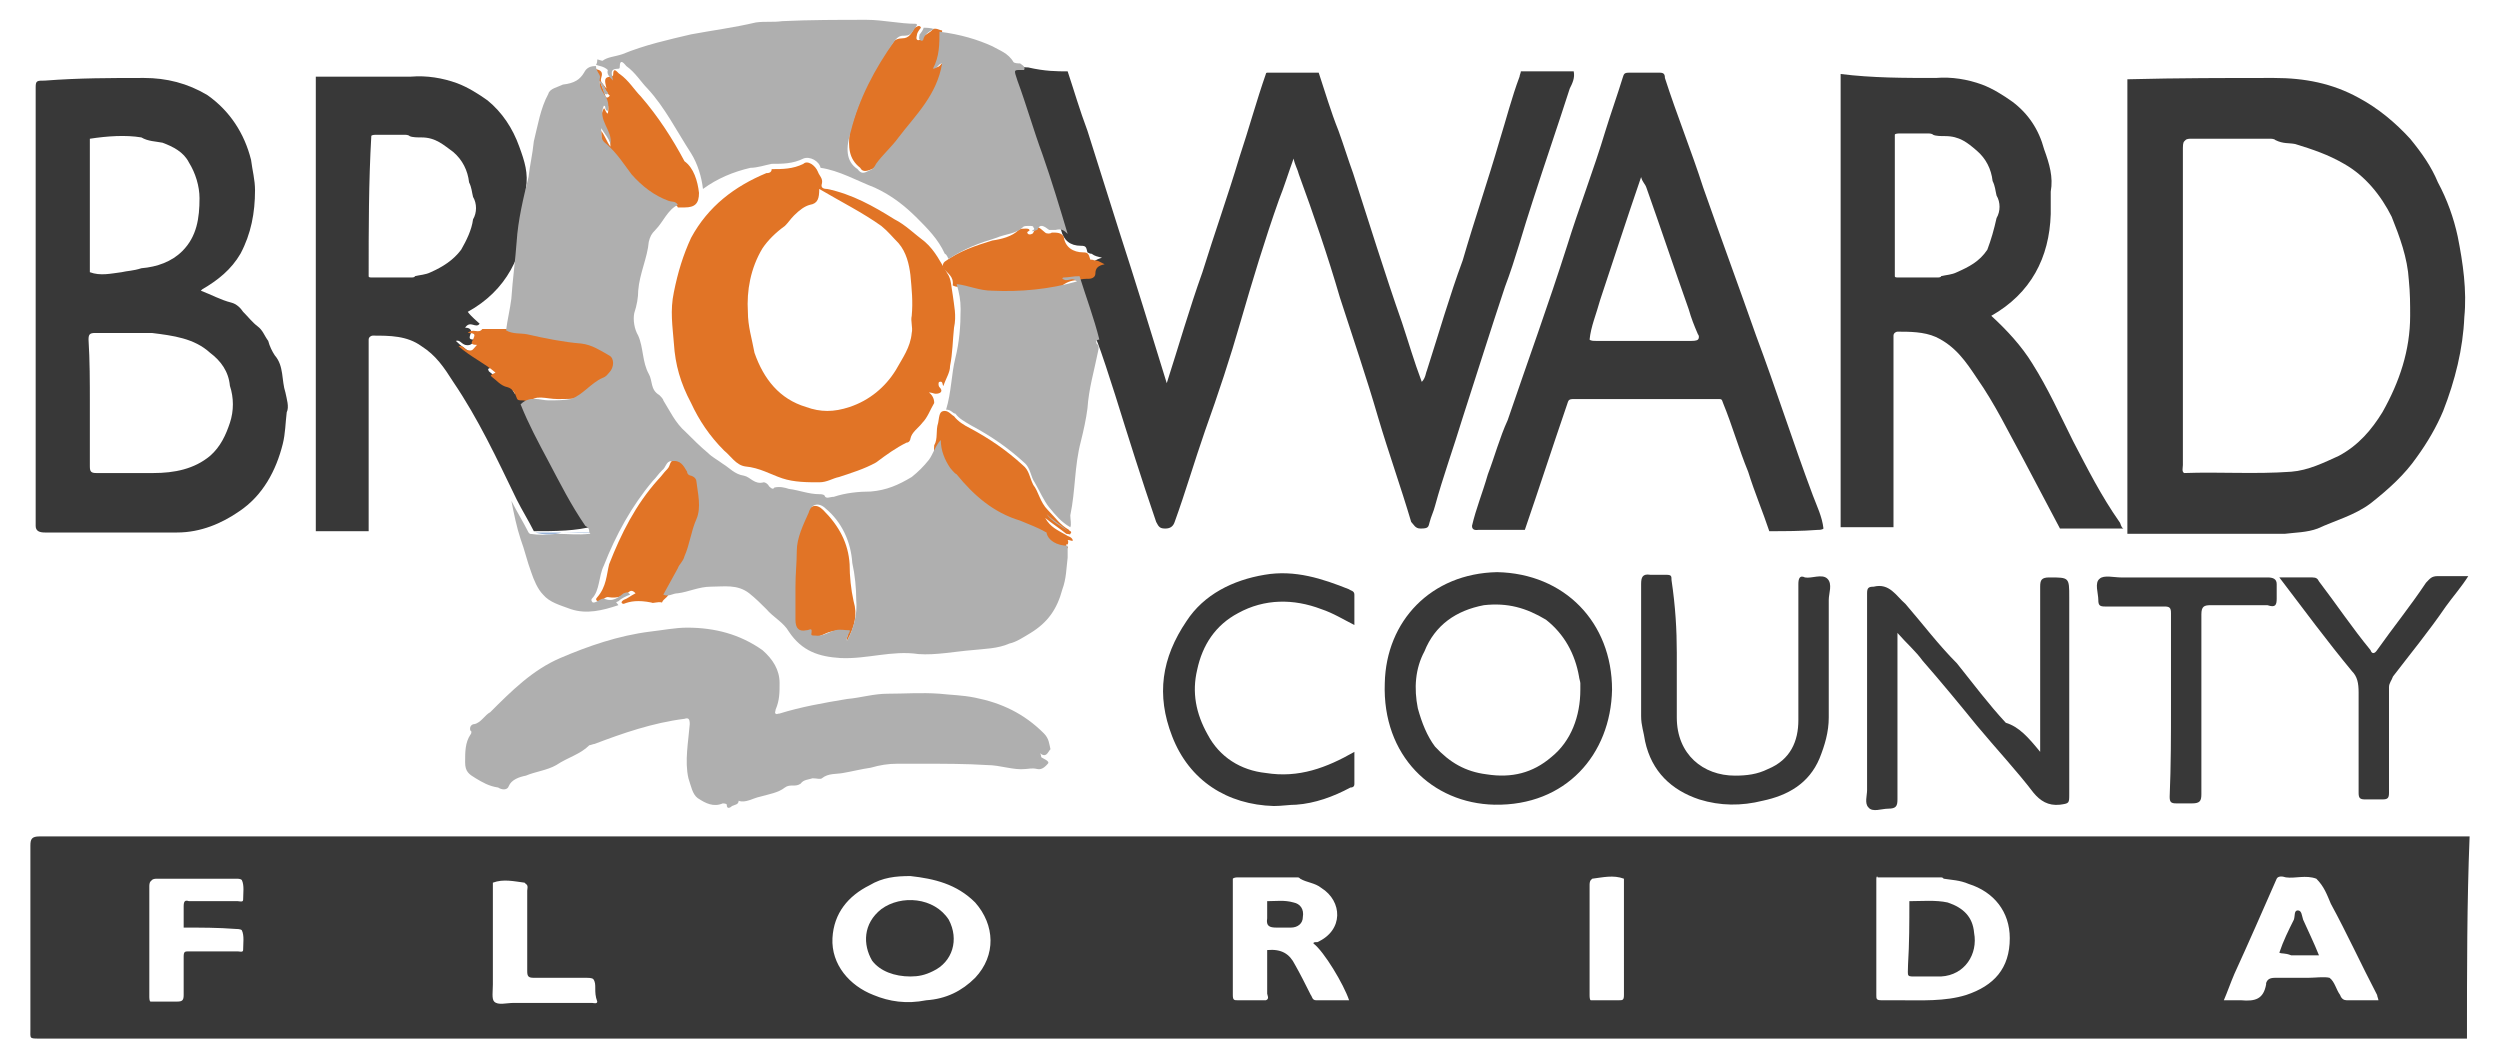 <?xml version="1.0" encoding="utf-8"?>
<!-- Generator: Adobe Illustrator 22.0.1, SVG Export Plug-In . SVG Version: 6.00 Build 0)  -->
<!DOCTYPE svg PUBLIC "-//W3C//DTD SVG 1.1//EN" "http://www.w3.org/Graphics/SVG/1.1/DTD/svg11.dtd">
<svg version="1.1" id="Layer_1" xmlns="http://www.w3.org/2000/svg" xmlns:xlink="http://www.w3.org/1999/xlink" x="0px" y="0px"
	 viewBox="0 0 189.2 80" style="enable-background:new 0 0 189.2 80;" xml:space="preserve">
<style type="text/css">
	.st0{fill:#383838;}
	.st1{fill:#E17426;}
	.st2{fill:#99B4D9;}
	.st3{fill:#AFAFAF;}
</style>
<g>
	<g id="Layer_1_1_">
	</g>
	<path class="st0" d="M186.7,78.6c-0.1,0-0.4,0-0.5,0c-61.1,0-122.1,0-183.2,0c-0.8,0-0.7,0-0.7-0.7c0-4.7,0-9.2,0-13.9
		c0-0.5,0.1-0.7,0.7-0.7c46.5,0,93.2,0,139.7,0c14.5,0,29.1,0,43.5,0c0.3,0,0.4,0,0.7,0C186.7,68.3,186.7,73.4,186.7,78.6z
		 M122.9,66.5c-0.8-0.3-1.6-0.1-2.4,0l-0.1,0.1c-0.1,0.1-0.1,0.3-0.1,0.4c0,2.8,0,5.5,0,8.3c0,0.1,0,0.4,0.1,0.4c0.7,0,1.3,0,2.1,0
		c0.3,0,0.4,0,0.4-0.4C122.9,72.3,122.9,69.4,122.9,66.5z M44.9,74.1c-0.1-0.1-0.4-0.1-0.5-0.1c-1.3,0-2.7,0-4,0
		c-0.4,0-0.5-0.1-0.5-0.5c0-2,0-4.1,0-6.1c0-0.1,0.1-0.4-0.1-0.5l-0.1-0.1c-0.8-0.1-1.6-0.3-2.4,0c0,2.5,0,5.1,0,7.7
		c0,0.5-0.1,1.1,0.1,1.3c0.3,0.3,0.9,0.1,1.5,0.1c2,0,4,0,5.9,0c0.1,0,0.4,0.1,0.4-0.1C44.9,75,45.2,74.5,44.9,74.1z M13.9,70.2
		c0-0.5,0-1.1,0-1.6c0-0.4,0.1-0.5,0.4-0.4c1.2,0,2.4,0,3.7,0c0.1,0,0.4,0.1,0.4-0.1c0-0.5,0.1-1.1-0.1-1.5
		c-0.1-0.1-0.3-0.1-0.4-0.1c-2,0-4,0-6,0c-0.1,0-0.3,0-0.4,0.1l-0.1,0.1c-0.1,0.1-0.1,0.3-0.1,0.4c0,2.8,0,5.5,0,8.3
		c0,0.1,0,0.4,0.1,0.4c0.7,0,1.3,0,2,0c0.4,0,0.5-0.1,0.5-0.5c0-0.9,0-1.9,0-2.9c0-0.4,0.1-0.4,0.4-0.4c1.2,0,2.5,0,3.7,0
		c0.1,0,0.4,0.1,0.4-0.1c0-0.5,0.1-1.1-0.1-1.5c-0.1-0.1-0.4-0.1-0.5-0.1C16.5,70.2,15.2,70.2,13.9,70.2z M172.3,66.5
		C172.3,66.6,172.3,66.6,172.3,66.5c-1.1,2.5-2.1,4.8-3.2,7.2c-0.3,0.7-0.5,1.3-0.8,2c0.5,0,0.9,0,1.3,0c1.1,0.1,1.7-0.1,1.9-1.2
		v-0.1c0.1-0.3,0.3-0.4,0.7-0.4c0.8,0,1.6,0,2.5,0c0.5,0,1.2-0.1,1.6,0c0.4,0.3,0.5,0.9,0.8,1.3c0.1,0.3,0.3,0.4,0.5,0.4
		c0.8,0,1.6,0,2.4,0c0-0.1-0.1-0.3-0.1-0.4c-1.2-2.3-2.3-4.7-3.5-6.9c-0.3-0.7-0.5-1.3-1.1-1.9c-0.8-0.3-1.6,0-2.3-0.1
		C172.7,66.3,172.4,66.3,172.3,66.5z M95.9,71.9c1.1-0.1,1.7,0.3,2.1,1.1c0.4,0.7,0.8,1.5,1.2,2.3c0.1,0.1,0.1,0.4,0.4,0.4
		c0.8,0,1.6,0,2.5,0c-0.4-1.2-1.9-3.7-2.7-4.3c0-0.1,0.1-0.1,0.3-0.1c2-0.9,1.9-3.1,0.3-4.1c-0.5-0.4-1.1-0.4-1.6-0.7
		c-0.1-0.1-0.1-0.1-0.3-0.1c-1.5,0-2.9,0-4.4,0c-0.1,0-0.3,0-0.4,0.1c0,2.9,0,5.9,0,8.8c0,0.4,0.1,0.4,0.4,0.4c0.7,0,1.3,0,2.1,0
		c0.3-0.1,0.1-0.4,0.1-0.5C95.9,74.1,95.9,73,95.9,71.9z M142,66.5c0,2.9,0,5.9,0,8.8c0,0.3,0,0.4,0.4,0.4c0.4,0,0.9,0,1.3,0
		c1.7,0,3.5,0.1,5.1-0.4c2.1-0.7,3.3-2,3.3-4.3c0-2-1.2-3.5-3.1-4.1c-0.7-0.3-1.3-0.3-1.9-0.4c-0.1-0.1-0.1-0.1-0.3-0.1
		c-1.6,0-3.1,0-4.7,0C142.1,66.3,142,66.3,142,66.5z M68.9,66.3c-1.1,0-2.1,0.1-3.1,0.7c-1.6,0.8-2.7,2.1-2.8,4
		c-0.1,2,1.3,3.6,3.1,4.3c1.2,0.5,2.5,0.7,4,0.4c1.5-0.1,2.7-0.7,3.7-1.7c1.6-1.7,1.5-4,0-5.7C72.4,66.9,70.7,66.5,68.9,66.3z"/>
	<path class="st0" d="M80.8,5.4c0.5,1.5,0.9,2.9,1.5,4.5c0.8,2.5,1.6,5.1,2.4,7.6c1.2,3.7,2.4,7.6,3.6,11.5c0.9-2.8,1.7-5.6,2.7-8.4
		c0.9-2.9,1.9-5.7,2.8-8.7c0.7-2.1,1.3-4.3,2-6.3c0-0.1,0.1-0.1,0.1-0.1c1.3,0,2.5,0,3.9,0c0.5,1.5,0.9,2.9,1.5,4.4
		c0.4,1.1,0.7,2.1,1.1,3.2c1.2,3.7,2.4,7.6,3.7,11.3c0.5,1.5,0.9,2.9,1.5,4.5c0.3-0.3,0.3-0.7,0.4-0.9c0.9-2.8,1.7-5.6,2.7-8.3
		c0.9-3.1,1.9-6,2.8-9.1c0.5-1.6,0.9-3.2,1.5-4.8c0-0.1,0.1-0.3,0.1-0.4c1.3,0,2.7,0,4,0c0.1,0.5-0.1,0.9-0.3,1.3
		c-0.9,2.8-1.9,5.7-2.8,8.5c-0.7,2.1-1.3,4.4-2.1,6.5c-1.1,3.3-2.1,6.5-3.2,9.9c-0.7,2.3-1.5,4.5-2.1,6.7c-0.1,0.4-0.3,0.8-0.4,1.2
		c-0.1,0.4-0.1,0.5-0.7,0.5c-0.4,0-0.5-0.3-0.7-0.5c-0.8-2.7-1.7-5.2-2.5-7.9c-0.9-3.1-1.9-6-2.9-9.1c-0.9-3.1-2-6.3-3.1-9.3
		c-0.1-0.4-0.3-0.7-0.4-1.2c-0.4,1.1-0.7,2.1-1.1,3.1c-1.1,3.1-2,6.1-2.9,9.2c-0.8,2.8-1.7,5.5-2.7,8.3c-0.8,2.3-1.5,4.7-2.3,6.9
		c-0.1,0.3-0.3,0.5-0.7,0.5s-0.5-0.1-0.7-0.5c-1.1-3.2-2.1-6.4-3.1-9.6c-0.5-1.5-0.9-2.9-1.5-4.4c-0.5-1.6-1.1-3.2-1.5-4.8
		c0.3-0.1,0.5-0.1,0.8-0.1s0.5-0.1,0.5-0.4c0-0.4,0.1-0.5,0.7-0.7c-0.4-0.1-0.5-0.1-0.8-0.3c-0.1,0-0.1,0-0.3-0.1
		c-0.1-0.4-0.1-0.5-0.5-0.5c-0.8,0-1.3-0.4-1.5-1.2c-0.7-2-1.2-4-1.9-6c-0.7-1.9-1.2-3.7-1.9-5.6c-0.3-0.9-0.3-0.8,0.5-0.8
		c0.1,0,0.1,0,0.3,0c0.1,0.1,0.4,0.1,0.5,0.1C79.1,5.4,80,5.4,80.8,5.4z"/>
	<path class="st0" d="M172.1,5.9c2.3,0,4.4,0.4,6.4,1.5c1.5,0.8,2.8,1.9,3.9,3.1c0.9,1.1,1.6,2.1,2.1,3.3c0.7,1.3,1.2,2.7,1.5,4.1
		c0.4,2,0.7,4.1,0.5,6.1c-0.1,2.4-0.7,4.8-1.6,7.1c-0.5,1.2-1.2,2.4-2,3.5c-0.9,1.3-2.1,2.4-3.5,3.5c-1.2,0.9-2.7,1.3-4,1.9
		c-0.8,0.3-1.7,0.3-2.5,0.4c-4,0-7.9,0-11.9,0c0-0.7,0-1.3,0-2c0-10.5,0-21.1,0-31.7c0-0.3,0-0.4,0-0.7
		C164.9,5.9,168.5,5.9,172.1,5.9z M165.3,35.8c2.7-0.1,5.3,0.1,8.1-0.1c1.3-0.1,2.5-0.7,3.6-1.2c1.5-0.8,2.5-2,3.3-3.3
		c1.3-2.3,2.1-4.7,2.1-7.3c0-0.9,0-1.7-0.1-2.7c-0.1-1.7-0.7-3.3-1.3-4.8c-0.8-1.6-2-3.1-3.6-4c-1.2-0.7-2.4-1.1-3.7-1.5
		c-0.5-0.1-0.9,0-1.5-0.3c-0.1-0.1-0.3-0.1-0.4-0.1c-2,0-4,0-6,0c-0.1,0-0.3,0-0.4,0.1l-0.1,0.1c-0.1,0.1-0.1,0.4-0.1,0.5
		c0,8,0,16,0,24C165.2,35.4,165.1,35.7,165.3,35.8z"/>
	<path class="st0" d="M10.9,5.9c1.7,0,3.3,0.4,4.8,1.3c1.7,1.2,2.8,2.9,3.3,4.9c0.1,0.8,0.3,1.5,0.3,2.3c0,1.7-0.3,3.3-1.1,4.8
		c-0.7,1.2-1.7,2-2.9,2.7l-0.1,0.1c0.8,0.3,1.5,0.7,2.3,0.9c0.4,0.1,0.7,0.4,0.9,0.7c0.4,0.4,0.7,0.8,1.1,1.1
		c0.4,0.3,0.5,0.7,0.8,1.1c0.1,0.4,0.3,0.8,0.5,1.1c0.7,0.8,0.5,1.9,0.8,2.8c0.1,0.5,0.3,1.1,0.1,1.5c-0.1,0.8-0.1,1.6-0.3,2.4
		c-0.5,2-1.5,3.9-3.3,5.1c-1.3,0.9-2.9,1.6-4.7,1.6c-3.3,0-6.7,0-10,0c-0.4,0-0.7-0.1-0.7-0.5c0-11.1,0-22.1,0-33.2
		c0-0.5,0.1-0.5,0.7-0.5C6,5.9,8.4,5.9,10.9,5.9z M6.8,10.5c0,3.3,0,6.8,0,10.1c0.8,0.3,1.6,0.1,2.4,0c0.4-0.1,0.9-0.1,1.5-0.3
		c1.2-0.1,2.3-0.5,3.1-1.3c1.1-1.1,1.3-2.5,1.3-4c0-0.9-0.3-1.9-0.8-2.7c-0.4-0.8-1.2-1.2-2-1.5c-0.5-0.1-1.1-0.1-1.6-0.4
		C9.5,10.2,8.1,10.3,6.8,10.5L6.8,10.5z M6.8,30.5c0,1.6,0,3.2,0,4.8c0,0.4,0.1,0.5,0.5,0.5c1.5,0,2.9,0,4.3,0
		c1.6,0,3.1-0.3,4.3-1.3c0.8-0.7,1.2-1.6,1.5-2.5c0.3-0.9,0.3-1.9,0-2.8c-0.1-1.1-0.7-1.9-1.5-2.5c-1.2-1.1-2.8-1.3-4.4-1.5
		c-1.3,0-2.8,0-4.3,0c-0.4,0-0.5,0.1-0.5,0.5C6.8,27.3,6.8,28.9,6.8,30.5z"/>
	<path class="st0" d="M146.5,5.9c1.2-0.1,2.4,0.1,3.5,0.5c0.8,0.3,1.6,0.8,2.3,1.3c1.2,0.9,2,2.1,2.4,3.6c0.4,1.1,0.7,2.1,0.5,3.2
		c0,0.5,0,1.2,0,1.7c-0.1,3.3-1.5,6-4.5,7.7c1.2,1.1,2.3,2.3,3.1,3.6c1.2,1.9,2.1,3.9,3.1,5.9c1.1,2.1,2.1,4.1,3.5,6.1
		c0.1,0.1,0.1,0.4,0.3,0.5c-1.6,0-3.2,0-4.8,0c-0.9-1.7-1.9-3.6-2.8-5.3c-1.1-2-2.1-4.1-3.5-6.1c-0.8-1.2-1.6-2.4-3.1-3.1
		c-0.9-0.4-2-0.4-2.9-0.4c-0.1,0-0.3,0.1-0.3,0.3c0,0.1,0,0.3,0,0.4c0,4.7,0,9.5,0,14.1c-1.3,0-2.7,0-4,0c0-1.7,0-3.3,0-5.1
		c0-9.6,0-19.2,0-28.8c0-0.1,0-0.3,0-0.4C141.7,5.9,144.1,5.9,146.5,5.9z M151.1,16.5c0.3-0.5,0.3-1.2,0-1.7
		c-0.1-0.4-0.1-0.7-0.3-1.1c-0.1-0.9-0.5-1.7-1.2-2.3s-1.3-1.1-2.4-1.1c-0.3,0-0.7,0-0.9-0.1c-0.1-0.1-0.3-0.1-0.4-0.1
		c-0.7,0-1.5,0-2.1,0c-0.1,0-0.4,0-0.4,0.1c0,3.6,0,7.1,0,10.7c0,0.1,0.1,0.1,0.3,0.1c0.9,0,2,0,2.9,0c0.1,0,0.3,0,0.3-0.1
		c0.4-0.1,0.8-0.1,1.2-0.3c0.9-0.4,1.7-0.8,2.3-1.7C150.7,18.1,150.9,17.4,151.1,16.5z"/>
	<path class="st0" d="M40.4,40.2c-0.4-0.8-0.9-1.6-1.3-2.4c-1.5-3.1-2.9-6.1-4.8-8.9c-0.7-1.1-1.3-2-2.4-2.7
		c-1.1-0.8-2.4-0.8-3.7-0.8c-0.1,0-0.3,0.1-0.3,0.3s0,0.3,0,0.4c0,4.4,0,8.9,0,13.3c0,0.3,0,0.5,0,0.8c-1.3,0-2.7,0-4,0
		c0-0.4,0-0.8,0-1.3c0-10.8,0-21.6,0-32.4c0-0.3,0-0.5,0-0.7c2.4,0,4.8,0,7.2,0c1.2-0.1,2.4,0.1,3.5,0.5c0.8,0.3,1.6,0.8,2.3,1.3
		c1.1,0.9,1.9,2.1,2.4,3.5c0.4,1.1,0.7,2,0.5,3.2c0,0.5,0,1.2,0,1.7c-0.1,3.3-1.5,6-4.4,7.6c0.3,0.4,0.7,0.7,0.9,0.9
		c-0.3,0.4-0.7-0.3-1.1,0.3c0.5,0,0.5,0.3,0.4,0.5c-0.1,0.3-0.1,0.4,0.3,0.4c-0.1,0.3-0.3,0.5-0.7,0.4c-0.3-0.1-0.4-0.4-0.7-0.3
		c0.8,0.8,1.9,1.3,2.8,2c-0.4,0.1-0.4,0.1-0.3,0.3c0.4,0.3,0.7,0.7,1.2,0.8c0.4,0.1,0.5,0.5,0.7,0.8c0.1,0.3,0.7,0,0.9,0.4
		c0.7,1.5,1.5,2.9,2.1,4.3c0.9,1.6,1.7,3.3,2.8,4.9c0.1,0.1,0.3,0.4,0.3,0.5C43.6,40.2,42,40.2,40.4,40.2z M27.9,20.9
		c0,0.1,0.1,0.1,0.3,0.1c0.9,0,2,0,2.9,0c0.1,0,0.3,0,0.3-0.1c0.4-0.1,0.8-0.1,1.2-0.3c0.9-0.4,1.7-0.9,2.3-1.7
		c0.4-0.7,0.8-1.5,0.9-2.3c0.3-0.5,0.3-1.2,0-1.7c-0.1-0.4-0.1-0.7-0.3-1.1c-0.1-0.9-0.5-1.7-1.2-2.3c-0.7-0.5-1.3-1.1-2.4-1.1
		c-0.3,0-0.7,0-0.9-0.1c-0.1-0.1-0.3-0.1-0.4-0.1c-0.7,0-1.5,0-2.1,0c-0.1,0-0.4,0-0.4,0.1C27.9,13.8,27.9,17.3,27.9,20.9z"/>
	<path class="st0" d="M133.9,40.2c-0.5-1.5-1.1-2.9-1.6-4.5c-0.7-1.7-1.2-3.5-1.9-5.2c-0.1-0.3-0.1-0.3-0.4-0.3c-3.6,0-7.3,0-10.9,0
		c-0.4,0-0.4,0.1-0.5,0.4c-1.1,3.2-2.1,6.3-3.2,9.5l0,0c-1.2,0-2.3,0-3.5,0c-0.1,0-0.5,0.1-0.5-0.3c0.3-1.3,0.8-2.5,1.2-3.9
		c0.5-1.3,0.9-2.8,1.5-4.1c1.5-4.4,3.1-8.8,4.5-13.2c0.9-2.9,2-5.7,2.9-8.7c0.4-1.3,0.9-2.7,1.3-4c0.1-0.3,0.1-0.4,0.5-0.4
		c0.8,0,1.5,0,2.3,0c0.3,0,0.4,0.1,0.4,0.4c0.9,2.8,2,5.5,2.9,8.3c1.3,3.7,2.7,7.5,4,11.2c1.5,4,2.8,8.1,4.3,12.1
		c0.3,0.8,0.7,1.6,0.8,2.5c-0.1,0.1-0.3,0.1-0.4,0.1C136.3,40.2,135.1,40.2,133.9,40.2z M120.3,25.7c0.1,0.1,0.3,0.1,0.5,0.1
		c2.4,0,4.8,0,7.2,0c0.1,0,0.4,0,0.5-0.1s0.1-0.3,0-0.4c-0.3-0.7-0.5-1.2-0.7-1.9c-1.1-3.1-2.1-6.1-3.2-9.2
		c-0.1-0.3-0.3-0.4-0.4-0.8c-1.1,3.2-2.1,6.3-3.1,9.3C120.8,23.8,120.4,24.7,120.3,25.7z"/>
	<path class="st0" d="M154.4,56.9c0-4.3,0-8.4,0-12.5c0-0.5,0.1-0.7,0.7-0.7c1.5,0,1.5,0,1.5,1.5c0,4.9,0,9.9,0,14.9
		c0,0.7,0,0.7-0.7,0.8c-0.9,0.1-1.5-0.3-2-0.9c-1.3-1.7-2.8-3.3-4.3-5.1c-1.3-1.6-2.7-3.3-4.1-4.9c-0.5-0.7-1.2-1.3-1.9-2.1
		c0,0.3,0,0.4,0,0.7c0,4,0,7.9,0,11.9c0,0.5-0.1,0.7-0.7,0.7c-0.5,0-1.2,0.3-1.5-0.1c-0.3-0.3-0.1-0.9-0.1-1.3c0-4.9,0-10,0-14.9
		c0-0.4,0.1-0.5,0.5-0.5c1.2-0.3,1.7,0.7,2.4,1.3c1.3,1.5,2.5,3.1,3.9,4.5c1.2,1.5,2.4,3.1,3.7,4.5C152.8,55,153.5,55.8,154.4,56.9z
		"/>
	<path class="st0" d="M122,52.2c-0.1,4.9-3.5,8.8-8.9,8.7c-4.7-0.1-8.5-3.7-8.3-9.2c0.1-4.7,3.5-8.3,8.5-8.4
		C118.4,43.4,122,47.1,122,52.2z M119.6,52.2c0-0.1,0-0.4,0-0.5c0-0.1-0.1-0.4-0.1-0.5c-0.3-1.7-1.1-3.2-2.5-4.3
		c-1.5-0.9-2.9-1.3-4.7-1.1c-2.1,0.4-3.7,1.5-4.5,3.5c-0.7,1.3-0.8,2.8-0.5,4.3c0.3,1.1,0.7,2.1,1.3,2.9c1.1,1.2,2.3,1.9,3.9,2.1
		c1.9,0.3,3.5-0.1,4.9-1.3C118.9,56.1,119.6,54.2,119.6,52.2z"/>
	<path class="st0" d="M126.9,49.4c0,1.6,0,3.2,0,4.9c0,2.8,2,4.4,4.4,4.4c0.9,0,1.7-0.1,2.5-0.5c1.7-0.7,2.3-2.1,2.3-3.7
		c0-3.5,0-6.8,0-10.3c0-0.4,0.1-0.7,0.5-0.5c0.5,0.1,1.3-0.3,1.7,0.1c0.4,0.4,0.1,1.1,0.1,1.6c0,2.9,0,6,0,8.9
		c0,1.1-0.3,2.1-0.7,3.1c-0.8,1.9-2.4,2.8-4.3,3.2c-1.6,0.4-3.2,0.4-4.8-0.1c-2.1-0.7-3.6-2.1-4.1-4.4c-0.1-0.7-0.3-1.2-0.3-1.9
		c0-3.3,0-6.7,0-10c0-0.5,0.1-0.8,0.7-0.7c0.4,0,0.8,0,1.2,0c0.4,0,0.4,0.1,0.4,0.4C126.8,45.9,126.9,47.7,126.9,49.4z"/>
	<path class="st0" d="M102.5,56.9c0,0.8,0,1.6,0,2.4c0,0.1,0,0.3-0.3,0.3c-1.3,0.7-2.7,1.2-4.1,1.3c-0.5,0-1.1,0.1-1.7,0.1
		c-3.5-0.1-6.4-1.9-7.7-5.3c-1.2-3.1-0.8-5.9,1.1-8.7c1.3-2,3.5-3.1,5.9-3.5c2.3-0.4,4.4,0.3,6.4,1.1c0.1,0.1,0.4,0.1,0.4,0.4
		c0,0.8,0,1.5,0,2.3c-0.8-0.4-1.6-0.9-2.5-1.2c-2.1-0.8-4.3-0.8-6.3,0.3c-1.7,0.9-2.7,2.4-3.1,4.3c-0.4,1.7-0.1,3.3,0.8,4.9
		c0.9,1.7,2.5,2.7,4.4,2.9C98.3,58.9,100.4,58.1,102.5,56.9C102.4,56.9,102.4,56.9,102.5,56.9z"/>
	<path class="st0" d="M164.3,53.3c0-2.3,0-4.7,0-6.9c0-0.4-0.1-0.5-0.5-0.5c-1.5,0-3.1,0-4.5,0c-0.4,0-0.5-0.1-0.5-0.5
		c0-0.5-0.3-1.3,0.1-1.6c0.3-0.3,1.1-0.1,1.6-0.1c3.7,0,7.3,0,11.1,0c0.4,0,0.7,0.1,0.7,0.5c0,0.4,0,0.7,0,1.1
		c0,0.5-0.1,0.7-0.7,0.5c-1.5,0-2.9,0-4.3,0c-0.5,0-0.7,0.1-0.7,0.7c0,4.5,0,9.1,0,13.6c0,0.5-0.1,0.7-0.7,0.7c-0.4,0-0.8,0-1.2,0
		s-0.5-0.1-0.5-0.5C164.3,57.9,164.3,55.7,164.3,53.3z"/>
	<path class="st0" d="M172.5,43.7c0.9,0,1.7,0,2.5,0c0.3,0,0.4,0.1,0.5,0.3c1.3,1.7,2.5,3.5,3.9,5.2c0.1,0.3,0.3,0.3,0.5,0
		c1.2-1.7,2.5-3.3,3.7-5.1c0.3-0.3,0.4-0.5,0.9-0.5c0.7,0,1.5,0,2.3,0c-0.5,0.8-1.2,1.6-1.7,2.3c-1.3,1.9-2.7,3.6-4,5.3
		c-0.1,0.3-0.3,0.5-0.3,0.8c0,2.7,0,5.3,0,8c0,0.4-0.1,0.5-0.5,0.5c-0.4,0-0.8,0-1.3,0c-0.4,0-0.5-0.1-0.5-0.5c0-2.5,0-5.1,0-7.6
		c0-0.7-0.1-1.2-0.5-1.6C176.1,48.5,174.4,46.2,172.5,43.7z"/>
	<path class="st1" d="M47.2,45.7c-0.1,0-0.3-0.1,0-0.3c0.3-0.1,0.5-0.3,0.9-0.5c-0.1-0.1-0.3-0.3-0.5-0.1c-0.4,0.3-0.9,0.5-1.5,0.4
		c-0.3-0.1-0.5,0.3-0.8,0.3c-0.1,0-0.3-0.1-0.1-0.3c0.7-0.8,0.7-1.7,0.9-2.5c0.9-2.3,2-4.5,3.7-6.4c0.3-0.3,0.4-0.5,0.7-0.8
		c0.3-0.3,0.1-0.7,0.7-0.7c0.7,0,0.9,0.3,1.2,0.8c0.1,0.1,0.1,0.3,0.3,0.3c0.1,0.1,0.3,0.3,0.4,0.4c0.1,0.9,0.4,2,0,2.9
		s-0.7,1.9-0.9,2.8c-0.1,0.3-0.4,0.5-0.5,0.9c-0.4,0.7-0.7,1.3-1.1,2c0,0.3-0.4,0.4-0.5,0.7c-0.3-0.1-0.7,0.1-0.8,0
		C48.3,45.4,47.7,45.5,47.2,45.7z"/>
	<path class="st1" d="M40,30.5c-0.3-0.4-0.8,0-0.9-0.4c-0.1-0.3-0.3-0.7-0.7-0.8c-0.5-0.1-0.8-0.5-1.2-0.8c-0.1-0.1-0.1-0.1,0.3-0.3
		c-0.8-0.7-1.9-1.2-2.8-2c0.4-0.1,0.5,0.3,0.7,0.3c0.4,0.1,0.4-0.1,0.7-0.4c-0.4,0-0.5-0.1-0.3-0.4c0.1-0.3,0.3-0.5-0.4-0.5
		c0.4-0.4,0.8,0.1,1.1-0.3c0.9,0,1.9,0,2.7,0c0.5,0.3,1.1,0.1,1.6,0.3c1.3,0.3,2.8,0.4,4.1,0.7c0.8,0.1,1.5,0.4,2.1,0.9
		c0.4,0.3,0.4,0.9,0,1.3c-0.1,0.1-0.4,0.3-0.5,0.4c-0.9,0.4-1.5,1.3-2.4,1.6c-0.7,0.1-1.3,0.1-1.9,0.1C41.3,30.2,40.5,29.8,40,30.5z
		"/>
	<path class="st1" d="M71.3,2.3c0,0.9,0,1.9-0.5,2.8c0.4,0,0.4-0.4,0.7-0.4c-0.4,2.3-2,3.9-3.3,5.6c-0.5,0.7-1.2,1.3-1.7,2
		c-0.1,0.1-0.3,0.4-0.5,0.5c-0.3,0.1-0.7,0.3-0.9-0.1l0,0c-0.9-0.7-0.9-1.6-0.8-2.7c0.7-2.5,1.7-4.8,3.3-6.8C67.7,3,68,2.9,68.3,2.9
		c0.5,0,0.7-0.4,0.9-0.8c0.1,0,0.4-0.3,0.5,0c-0.1,0.1-0.3,0.4-0.3,0.5s-0.1,0.3,0,0.4s0.3,0,0.3-0.1c0.3-0.3,0.7-0.4,0.9-0.7
		C70.9,2.1,71.1,2.3,71.3,2.3z"/>
	<path class="st1" d="M71.5,31.1c0.3,0,0.5,0.3,0.7,0.4c0.3,0.4,0.8,0.7,1.2,0.9c1.5,0.8,2.8,1.7,4,2.8c0.5,0.4,0.5,0.9,0.8,1.5
		c0.4,0.5,0.5,1.3,1.1,1.9s0.9,1.1,1.6,1.5c0,0.1,0.3,0.1,0.1,0.3c0,0.1-0.1,0-0.3,0c-0.5-0.4-1.1-0.8-1.6-1.2
		c0.4,0.7,0.9,0.9,1.6,1.3c0.1,0.1,0.4,0.1,0.5,0.4c-0.1,0.1-0.3-0.1-0.4,0c0.1,0.1,0,0.3,0,0.3c-0.4,0,0.3,0.3-0.1,0.3
		c-0.8,0-1.3-0.4-2-0.8c-0.7-0.4-1.3-0.7-2-0.9c-2-0.7-3.5-1.9-4.8-3.5c-0.1-0.1-0.4-0.4-0.5-0.5c-0.4-0.7-0.8-1.3-0.7-2.1
		c0.3-0.5,0.1-1.1,0.3-1.7C71.1,31.4,71.1,31.1,71.5,31.1z"/>
	<path class="st1" d="M52.9,14.6c0,0.8-0.3,1.1-1.1,1.1c-0.1,0-0.4,0-0.5,0c-0.1-0.3-0.4-0.1-0.7-0.3c-1.2-0.4-2-0.9-2.8-2
		c-0.5-0.8-1.1-1.6-1.9-2.3c-0.4-0.3-0.4-0.5-0.4-1.2c0.3,0.4,0.4,0.8,0.7,1.2c0-1.1-1.1-1.9-0.5-2.9c0.1,0,0.1,0.3,0.3,0.4
		c0.1-0.5,0-0.9-0.3-1.3s-0.4-0.8-0.3-1.2c0.1,0.4,0.3,0.7,0.4,1.1c0,0.1,0.1,0.3,0.3,0.1c0,0,0.1-0.1,0-0.1
		c-0.4-0.4-0.4-0.9-0.8-1.1c0-0.4-0.3-0.7-0.3-0.9c0.3,0.1,0.7,0.1,0.5,0.7c-0.1,0.3,0.1,0.4,0.4,0.8c-0.1-0.5-0.3-0.9,0.4-0.9
		l0.1-0.1c0-0.8,0.4-0.1,0.5-0.1c0.7,0.5,1.1,1.2,1.6,1.7c1.3,1.5,2.4,3.2,3.3,4.9C52.5,12.7,52.8,13.7,52.9,14.6z"/>
	<path class="st1" d="M64.1,48.5c-0.1-0.3,0.3-0.7-0.1-0.7c-0.3-0.1-0.7-0.1-1.1,0c-0.5,0.1-0.9,0.5-1.5,0.4c-0.1,0-0.3,0-0.3-0.1
		c0.1-0.5-0.1-0.3-0.4-0.3C60.3,47.9,60,47.5,60,47c0-0.8,0-1.7,0-2.5c0-0.9,0.1-1.9,0.1-2.7c0-1.1,0.5-2,0.9-2.9
		c0.3-0.7,0.8-0.8,1.3-0.3c1.2,1.2,1.9,2.5,2,4.1c0,0.9,0.1,1.9,0.3,2.8C64.9,46.5,64.7,47.4,64.1,48.5z"/>
	<path class="st2" d="M40.5,40.3c1.5,0,3.1,0,4.5,0c-0.8,0.1-1.7,0-2.5,0C41.9,40.5,41.2,40.5,40.5,40.3z"/>
	<path class="st1" d="M72.4,21.7c-0.1,0-0.3-0.1-0.3-0.1c0.1-0.7-0.4-0.9-0.7-1.3c-0.1-0.3,0-0.4,0.1-0.5c1.1-0.8,2.3-1.2,3.6-1.6
		c0.7-0.1,1.5-0.3,2-0.8c0.1-0.1,0.4-0.1,0.5-0.1s0.3,0,0.3,0.1c0.1,0.1-0.3,0.1-0.1,0.3c0.1,0.1,0.4,0,0.4-0.1
		c0.3-0.7,0.5-0.3,0.9,0c0.1,0.1,0.4,0.1,0.5,0c0.4,0,0.7,0,0.9,0.3c0.1,0.8,0.7,1.2,1.5,1.2c0.3,0,0.4,0.1,0.5,0.5
		c0,0.1,0.1,0,0.3,0.1c0.3,0,0.4,0.1,0.8,0.3c-0.5,0.1-0.7,0.3-0.7,0.7c0,0.3-0.3,0.4-0.5,0.4c-0.3,0-0.5,0-0.8,0.1
		c-0.4,0-0.8,0.1-1.2,0.4l-0.1,0.1c0,0.1,0.1,0.1,0.3,0.1c0.3-0.1,0.5-0.1,0.8,0.1c-2.1,0.5-4.3,0.8-6.4,0.7
		C74.1,22.1,73.3,21.7,72.4,21.7z"/>
	<path class="st1" d="M61.9,13c0.1,0.3,0.4,0.5,0.3,0.9c-0.1,0.3,0.1,0.4,0.4,0.4c1.9,0.4,3.5,1.3,5.1,2.3c0.8,0.4,1.5,1.1,2.3,1.7
		c0.8,0.7,1.2,1.6,1.7,2.4c0.3,0.4,0.3,1.1,0.4,1.6c0.1,0.8,0.3,1.6,0.1,2.5c-0.1,0.9-0.1,1.9-0.3,2.9c0,0.5-0.3,0.9-0.5,1.5
		c-0.1,0,0-0.4-0.3-0.3c-0.1,0-0.1,0.3,0,0.4c0.3,0.3,0.1,0.5-0.3,0.5c-0.1,0-0.3-0.1-0.5-0.1c0.4,0.3,0.4,0.7,0.4,0.8
		c-0.3,0.5-0.5,1.1-0.9,1.5c-0.3,0.4-0.8,0.7-0.9,1.2c0,0.1-0.1,0.3-0.3,0.3c-0.8,0.4-1.5,0.9-2.3,1.5c-0.9,0.5-1.9,0.8-2.8,1.1
		c-0.5,0.1-0.9,0.4-1.5,0.4c-0.9,0-1.9,0-2.8-0.3c-0.9-0.3-1.7-0.8-2.8-0.9c-0.7-0.1-1.1-0.8-1.6-1.2c-1.1-1.1-1.9-2.3-2.5-3.6
		c-0.8-1.5-1.2-2.9-1.3-4.5c-0.1-1.3-0.3-2.5,0-3.9c0.3-1.5,0.7-2.8,1.3-4.1c1.3-2.4,3.3-3.9,5.7-4.9c0.1,0,0.4,0,0.4-0.3
		c0.8,0,1.6,0,2.4-0.4C61.1,12.1,61.7,12.5,61.9,13z M62,14.3c0,0.7-0.1,1.1-0.7,1.2c-0.4,0.1-0.8,0.4-1.2,0.8
		c-0.3,0.3-0.4,0.5-0.7,0.8c-0.7,0.5-1.3,1.1-1.7,1.7c-0.9,1.5-1.2,3.2-1.1,4.8c0,1.1,0.3,2,0.5,3.1c0.7,2,1.9,3.5,3.9,4.1
		c1.1,0.4,2.1,0.4,3.3,0c1.5-0.5,2.7-1.5,3.5-2.8c0.5-0.9,1.1-1.7,1.2-2.8c0.1-0.4-0.1-0.9,0-1.3c0.1-1.1,0-2-0.1-3.1
		c-0.1-0.8-0.3-1.7-0.9-2.4c-0.4-0.4-0.8-0.9-1.3-1.3C65.3,16.1,63.7,15.3,62,14.3z"/>
	<path class="st0" d="M68.9,73.9c-1.2,0-2.3-0.4-2.9-1.2c-0.7-1.2-0.7-2.8,0.7-3.9c1.5-1.1,4-0.9,5.1,0.8c0.8,1.5,0.3,3.2-1.2,3.9
		C70,73.8,69.5,73.9,68.9,73.9z"/>
	<path class="st0" d="M144.5,68.2c0.9,0,2-0.1,2.9,0.1c1.2,0.4,1.9,1.1,2,2.3c0.3,1.6-0.7,3.2-2.5,3.3c-0.5,0-1.1,0-1.6,0
		c-1.1,0-0.9,0.1-0.9-0.9C144.5,71.4,144.5,69.8,144.5,68.2z"/>
	<path class="st0" d="M95.9,68.2c0.7,0,1.3-0.1,2,0.1c0.5,0.1,0.8,0.5,0.7,1.1c0,0.5-0.4,0.8-0.9,0.8c-0.4,0-0.8,0-1.1,0
		c-0.5,0-0.8-0.1-0.7-0.7C95.9,69,95.9,68.6,95.9,68.2z"/>
	<path class="st0" d="M172.5,72.1c0.3-0.9,0.7-1.7,1.1-2.5c0.1-0.3,0-0.7,0.3-0.7s0.3,0.4,0.4,0.7c0.4,0.9,0.8,1.7,1.2,2.7
		c-0.7,0-1.5,0-2.1,0C172.9,72.1,172.7,72.2,172.5,72.1z"/>
	<g>
		<path class="st3" d="M80.8,41.3c0,0.3,0,0.5,0,0.9c-0.1,0.8-0.1,1.6-0.4,2.4c-0.4,1.5-1.1,2.5-2.4,3.3c-0.5,0.3-1.1,0.7-1.6,0.8
			c-0.9,0.4-1.9,0.4-2.8,0.5c-1.3,0.1-2.8,0.4-4.1,0.3c-2-0.3-3.9,0.4-5.9,0.3c-1.6-0.1-2.9-0.5-3.9-2c-0.4-0.7-1.2-1.1-1.7-1.7
			c-0.4-0.4-0.8-0.8-1.3-1.2c-0.9-0.7-1.9-0.5-2.9-0.5c-0.9,0-1.7,0.4-2.5,0.5c-0.4,0-0.7,0.3-1.1,0.1c0.4-0.7,0.7-1.3,1.1-2
			c0.1-0.3,0.4-0.5,0.5-0.9c0.4-0.9,0.5-1.9,0.9-2.8s0.1-2,0-2.9c0-0.1-0.1-0.3-0.4-0.4c-0.1,0-0.3-0.1-0.3-0.3
			c-0.3-0.5-0.5-0.9-1.2-0.8c-0.4,0-0.4,0.5-0.7,0.7c-0.3,0.3-0.4,0.5-0.7,0.8c-1.6,1.9-2.8,4.1-3.7,6.4c-0.4,0.8-0.3,1.9-0.9,2.5
			c-0.1,0.1,0,0.3,0.1,0.3c0.3,0,0.5-0.3,0.8-0.3c0.7,0.3,1.1-0.1,1.5-0.4c0.3-0.1,0.3-0.1,0.5,0.1c-0.3,0.1-0.7,0.3-0.9,0.5
			c-0.3,0.1-0.1,0.1,0,0.3c-1.2,0.4-2.4,0.7-3.6,0.3c-0.8-0.3-1.6-0.5-2.1-1.1c-0.4-0.4-0.7-1.1-0.9-1.7c-0.3-0.8-0.5-1.7-0.8-2.5
			c-0.3-0.9-0.5-1.9-0.7-2.9c0.4,0.8,0.9,1.6,1.3,2.4l0.1,0.1c0.7,0.1,1.3,0.1,2,0c0.8,0,1.7,0.1,2.5,0c0.1,0,0.1,0,0-0.1
			c0-0.3-0.1-0.4-0.3-0.5c-1.1-1.6-1.9-3.2-2.8-4.9c-0.8-1.5-1.5-2.8-2.1-4.3c0.7-0.7,1.5-0.3,2.1-0.3c0.5,0,1.2,0,1.7-0.1
			c0.9-0.3,1.5-1.2,2.4-1.6c0.3-0.1,0.4-0.3,0.5-0.4c0.4-0.4,0.4-1.1,0-1.3c-0.7-0.4-1.3-0.8-2.1-0.9c-1.3-0.1-2.8-0.4-4.1-0.7
			c-0.5-0.1-1.1,0-1.6-0.3c0.1-0.8,0.3-1.6,0.4-2.4c0.1-1.5,0.3-2.9,0.4-4.3c0.1-1.6,0.5-3.3,0.9-4.9c0.1-0.9,0.3-1.7,0.4-2.7
			c0.3-1.2,0.5-2.5,1.1-3.6c0.1-0.4,0.7-0.5,1.1-0.7c0.9-0.1,1.3-0.4,1.6-0.9C44.4,5.1,44.7,5,45.1,5l0,0c0,0.4,0.4,0.7,0.3,0.9l0,0
			c-0.1,0.5,0.1,0.9,0.3,1.2c0.3,0.4,0.4,0.8,0.3,1.3c-0.3-0.1-0.1-0.4-0.3-0.4c-0.5,1.1,0.7,1.9,0.5,2.9c-0.1-0.4-0.4-0.7-0.7-1.2
			c0,0.7,0,0.9,0.4,1.2c0.8,0.7,1.3,1.5,1.9,2.3c0.8,0.9,1.7,1.6,2.8,2c0.3,0.1,0.5,0,0.7,0.3c-0.8,0.4-1.1,1.3-1.7,1.9
			c-0.3,0.3-0.4,0.5-0.5,0.9c-0.1,1.2-0.7,2.4-0.8,3.7c0,0.5-0.1,1.1-0.3,1.7c-0.1,0.5,0,1.2,0.3,1.7c0.4,0.9,0.3,2,0.8,2.9
			c0.3,0.5,0.1,1.2,0.8,1.6c0.1,0.1,0.3,0.3,0.3,0.4c0.5,0.8,0.9,1.7,1.7,2.4c0.5,0.5,1.1,1.1,1.7,1.6c0.3,0.3,0.7,0.5,1.1,0.8
			c0.5,0.3,0.9,0.8,1.6,0.9c0.5,0.1,0.8,0.7,1.5,0.5c0.1,0,0.3,0.1,0.4,0.3c0.1,0.1,0.3,0.3,0.4,0.1c0.4-0.1,0.8,0,1.1,0.1
			c0.8,0.1,1.5,0.4,2.3,0.4c0.1,0,0.3,0,0.4,0.1c0.1,0.3,0.4,0.1,0.7,0.1c0.9-0.3,1.9-0.4,2.8-0.4c1.2-0.1,2.1-0.5,3.1-1.1
			c0.5-0.4,0.9-0.8,1.3-1.3c0.3-0.4,0.5-1.1,0.9-1.5c0,0.8,0.3,1.5,0.7,2.1c0.1,0.1,0.3,0.4,0.5,0.5c1.3,1.6,2.8,2.9,4.8,3.5
			c0.7,0.3,1.3,0.5,2,0.9C79.3,40.9,80,41.3,80.8,41.3z M64.1,48.5c0.5-0.9,0.8-2,0.7-3.1c0-0.9-0.1-1.9-0.3-2.8
			c-0.1-1.6-0.8-3.1-2-4.1c-0.5-0.5-1.1-0.4-1.3,0.3c-0.4,0.9-0.9,1.9-0.9,2.9c0,0.9-0.1,1.7-0.1,2.7c0,0.8,0,1.7,0,2.5
			c0,0.7,0.3,0.9,0.8,0.8c0.3,0,0.5-0.3,0.4,0.3c0,0.1,0.1,0.1,0.3,0.1c0.5,0.1,1.1-0.3,1.5-0.4s0.7,0,1.1,0
			C64.4,47.8,64,48.2,64.1,48.5z"/>
		<path class="st3" d="M77.5,5.3c-0.8,0-0.8-0.1-0.5,0.8c0.7,1.9,1.2,3.7,1.9,5.6c0.7,2,1.3,4,1.9,6c-0.3-0.3-0.5-0.4-0.9-0.3
			c-0.1,0-0.4,0-0.5,0c-0.4-0.3-0.7-0.5-0.9,0c0,0-0.3,0.1-0.4,0.1c0-0.1,0.3-0.1,0.1-0.3c0-0.1-0.1-0.1-0.3-0.1
			c-0.3,0-0.4,0-0.5,0.1c-0.5,0.5-1.3,0.5-2,0.8c-1.3,0.4-2.4,0.8-3.6,1.6c-0.1-0.1-0.1-0.3-0.3-0.4c-0.5-1.1-1.3-1.9-2.1-2.7
			c-0.9-0.9-1.9-1.7-3.2-2.3c-1.3-0.5-2.7-1.3-4.1-1.5c-0.1-0.5-0.8-0.9-1.3-0.7c-0.8,0.4-1.6,0.4-2.4,0.4c-0.5,0.1-1.1,0.3-1.6,0.3
			c-1.3,0.3-2.5,0.8-3.6,1.6c-0.1-0.9-0.4-1.9-0.9-2.7c-1.1-1.7-2-3.5-3.3-4.9c-0.5-0.5-0.9-1.2-1.6-1.7c-0.1-0.1-0.5-0.7-0.5,0.1
			c0,0,0,0.1-0.1,0.1c-0.7,0-0.5,0.4-0.4,0.9c-0.3-0.3-0.5-0.5-0.4-0.8C45.7,5,45.3,5,45.1,4.9l0,0c0.1-0.1,0.1-0.3,0.1-0.4l0,0
			c0.1,0,0.3,0.1,0.4,0.1c0.4-0.3,0.9-0.3,1.5-0.5c1.7-0.7,3.5-1.1,5.2-1.5c1.6-0.3,3.2-0.5,4.9-0.9c0.7-0.1,1.3,0,2-0.1
			c2.1-0.1,4.3-0.1,6.4-0.1c1.2,0,2.5,0.3,3.7,0.3c0,0,0.1,0,0.1,0.1c-0.3,0.4-0.4,0.8-0.9,0.8c-0.3,0-0.5,0-0.8,0.4
			c-1.5,2.1-2.7,4.4-3.3,6.8c-0.4,1.3-0.4,2.3,0.5,2.9l0,0c0.3,0.4,0.5,0.3,0.9,0.1c0.3-0.1,0.4-0.3,0.5-0.5c0.5-0.7,1.2-1.3,1.7-2
			c1.3-1.7,2.9-3.2,3.3-5.6c-0.3,0-0.3,0.4-0.7,0.4c0.5-0.9,0.5-1.9,0.5-2.8C72.7,2.6,74,3,75.1,3.5c0.5,0.3,1.2,0.5,1.6,1.2
			c0.1,0.1,0.4,0.1,0.5,0.1C77.5,5,77.6,5.1,77.5,5.3z"/>
		<path class="st3" d="M78.7,57c0.1,0.1,0.1,0.3,0.1,0.3c0.1,0.1,0.7,0.3,0.5,0.5c-0.1,0.1-0.4,0.5-0.8,0.4c-0.4-0.1-0.7,0-0.9,0
			c-0.9,0.1-1.9-0.3-2.9-0.3c-1.6-0.1-3.2-0.1-4.8-0.1c-0.7,0-1.3,0-2,0s-1.3,0.1-2,0.3c-0.7,0.1-1.5,0.3-2.1,0.4
			c-0.5,0.1-1.1,0-1.6,0.4c-0.1,0.1-0.4,0-0.7,0c-0.3,0.1-0.7,0.1-0.9,0.4c-0.4,0.3-0.8,0-1.2,0.3c-0.5,0.4-1.2,0.5-1.9,0.7
			c-0.5,0.1-1.1,0.5-1.6,0.3c0,0.3-0.3,0.3-0.5,0.4c-0.1,0.1-0.4,0.3-0.4-0.1c0-0.1-0.3-0.1-0.3-0.1c-0.7,0.3-1.3,0-1.9-0.4
			c-0.4-0.3-0.5-0.9-0.7-1.5c-0.3-1.3,0-2.8,0.1-4.1c0-0.4-0.1-0.5-0.4-0.4c-2.4,0.3-4.7,1.1-6.8,1.9c-0.1,0-0.3,0.1-0.4,0.1
			c-0.7,0.7-1.6,0.9-2.5,1.5c-0.7,0.4-1.6,0.5-2.3,0.8c-0.5,0.1-1.1,0.3-1.3,0.8c-0.1,0.3-0.5,0.3-0.8,0.1c-0.7-0.1-1.2-0.4-1.7-0.7
			c-0.5-0.3-0.8-0.5-0.8-1.2c0-0.8,0-1.5,0.4-2.1c0.1-0.1,0.1-0.3,0-0.3c-0.1-0.3,0.1-0.5,0.3-0.5c0.5-0.1,0.8-0.7,1.2-0.9
			c1.6-1.6,3.2-3.2,5.3-4.1c2.1-0.9,4.4-1.7,6.8-2c0.9-0.1,1.9-0.3,2.8-0.3c2.1,0,4,0.5,5.7,1.7c0.8,0.7,1.3,1.5,1.3,2.5
			c0,0.7,0,1.3-0.3,2c0,0.1-0.1,0.3,0,0.3c0.1,0.1,0.1,0,0.3,0c1.6-0.5,3.3-0.8,5.1-1.1c1.1-0.1,2-0.4,3.1-0.4c1.3,0,2.5-0.1,3.9,0
			c0.9,0.1,1.7,0.1,2.7,0.3c2,0.4,3.7,1.2,5.2,2.7c0.4,0.4,0.4,0.8,0.5,1.2C79.3,56.9,79.2,57.4,78.7,57z"/>
		<path class="st3" d="M81.7,20.9c0.5,1.6,1.1,3.2,1.5,4.8c-0.3,0-0.3,0.3-0.1,0.4c0.1,0.3,0,0.4,0,0.5c-0.3,1.5-0.7,2.8-0.8,4.3
			c-0.1,0.8-0.3,1.7-0.5,2.5c-0.5,1.9-0.4,3.7-0.8,5.6c0,0.3,0.1,0.7,0,0.9c-0.7-0.4-1.1-0.9-1.6-1.5c-0.4-0.5-0.7-1.2-1.1-1.9
			c-0.3-0.4-0.3-1.1-0.8-1.5c-1.2-1.1-2.5-2-4-2.8c-0.5-0.3-0.9-0.5-1.2-0.9C72.1,31.3,72,31,71.6,31c0.4-1.3,0.4-2.7,0.7-3.9
			c0.3-1.2,0.4-2.4,0.4-3.7c0-0.7-0.1-1.2-0.3-1.9c0.9,0.1,1.7,0.5,2.7,0.5c2.1,0.1,4.3-0.1,6.4-0.7c-0.3-0.3-0.5-0.1-0.8-0.1
			c-0.1,0-0.1,0-0.3-0.1c0,0,0-0.1,0.1-0.1C80.9,21,81.2,20.9,81.7,20.9z"/>
		<path class="st3" d="M70.7,2.2c-0.3,0.1-0.7,0.4-0.8,0.7c0,0.1-0.1,0.3-0.3,0.1c-0.1-0.1,0-0.3,0-0.4c0.1-0.1,0.3-0.4,0.3-0.5
			C70.1,2.1,70.4,2.1,70.7,2.2z"/>
		<path class="st3" d="M80.8,40.2c-0.5-0.4-1.2-0.7-1.6-1.3C79.7,39.4,80.3,39.7,80.8,40.2L80.8,40.2z"/>
		<path class="st3" d="M45.3,6.1C45.7,6.2,45.7,6.7,46,7v0.1c-0.1,0.1-0.3,0-0.3-0.1C45.6,6.7,45.5,6.3,45.3,6.1L45.3,6.1z"/>
	</g>
</g>
</svg>

